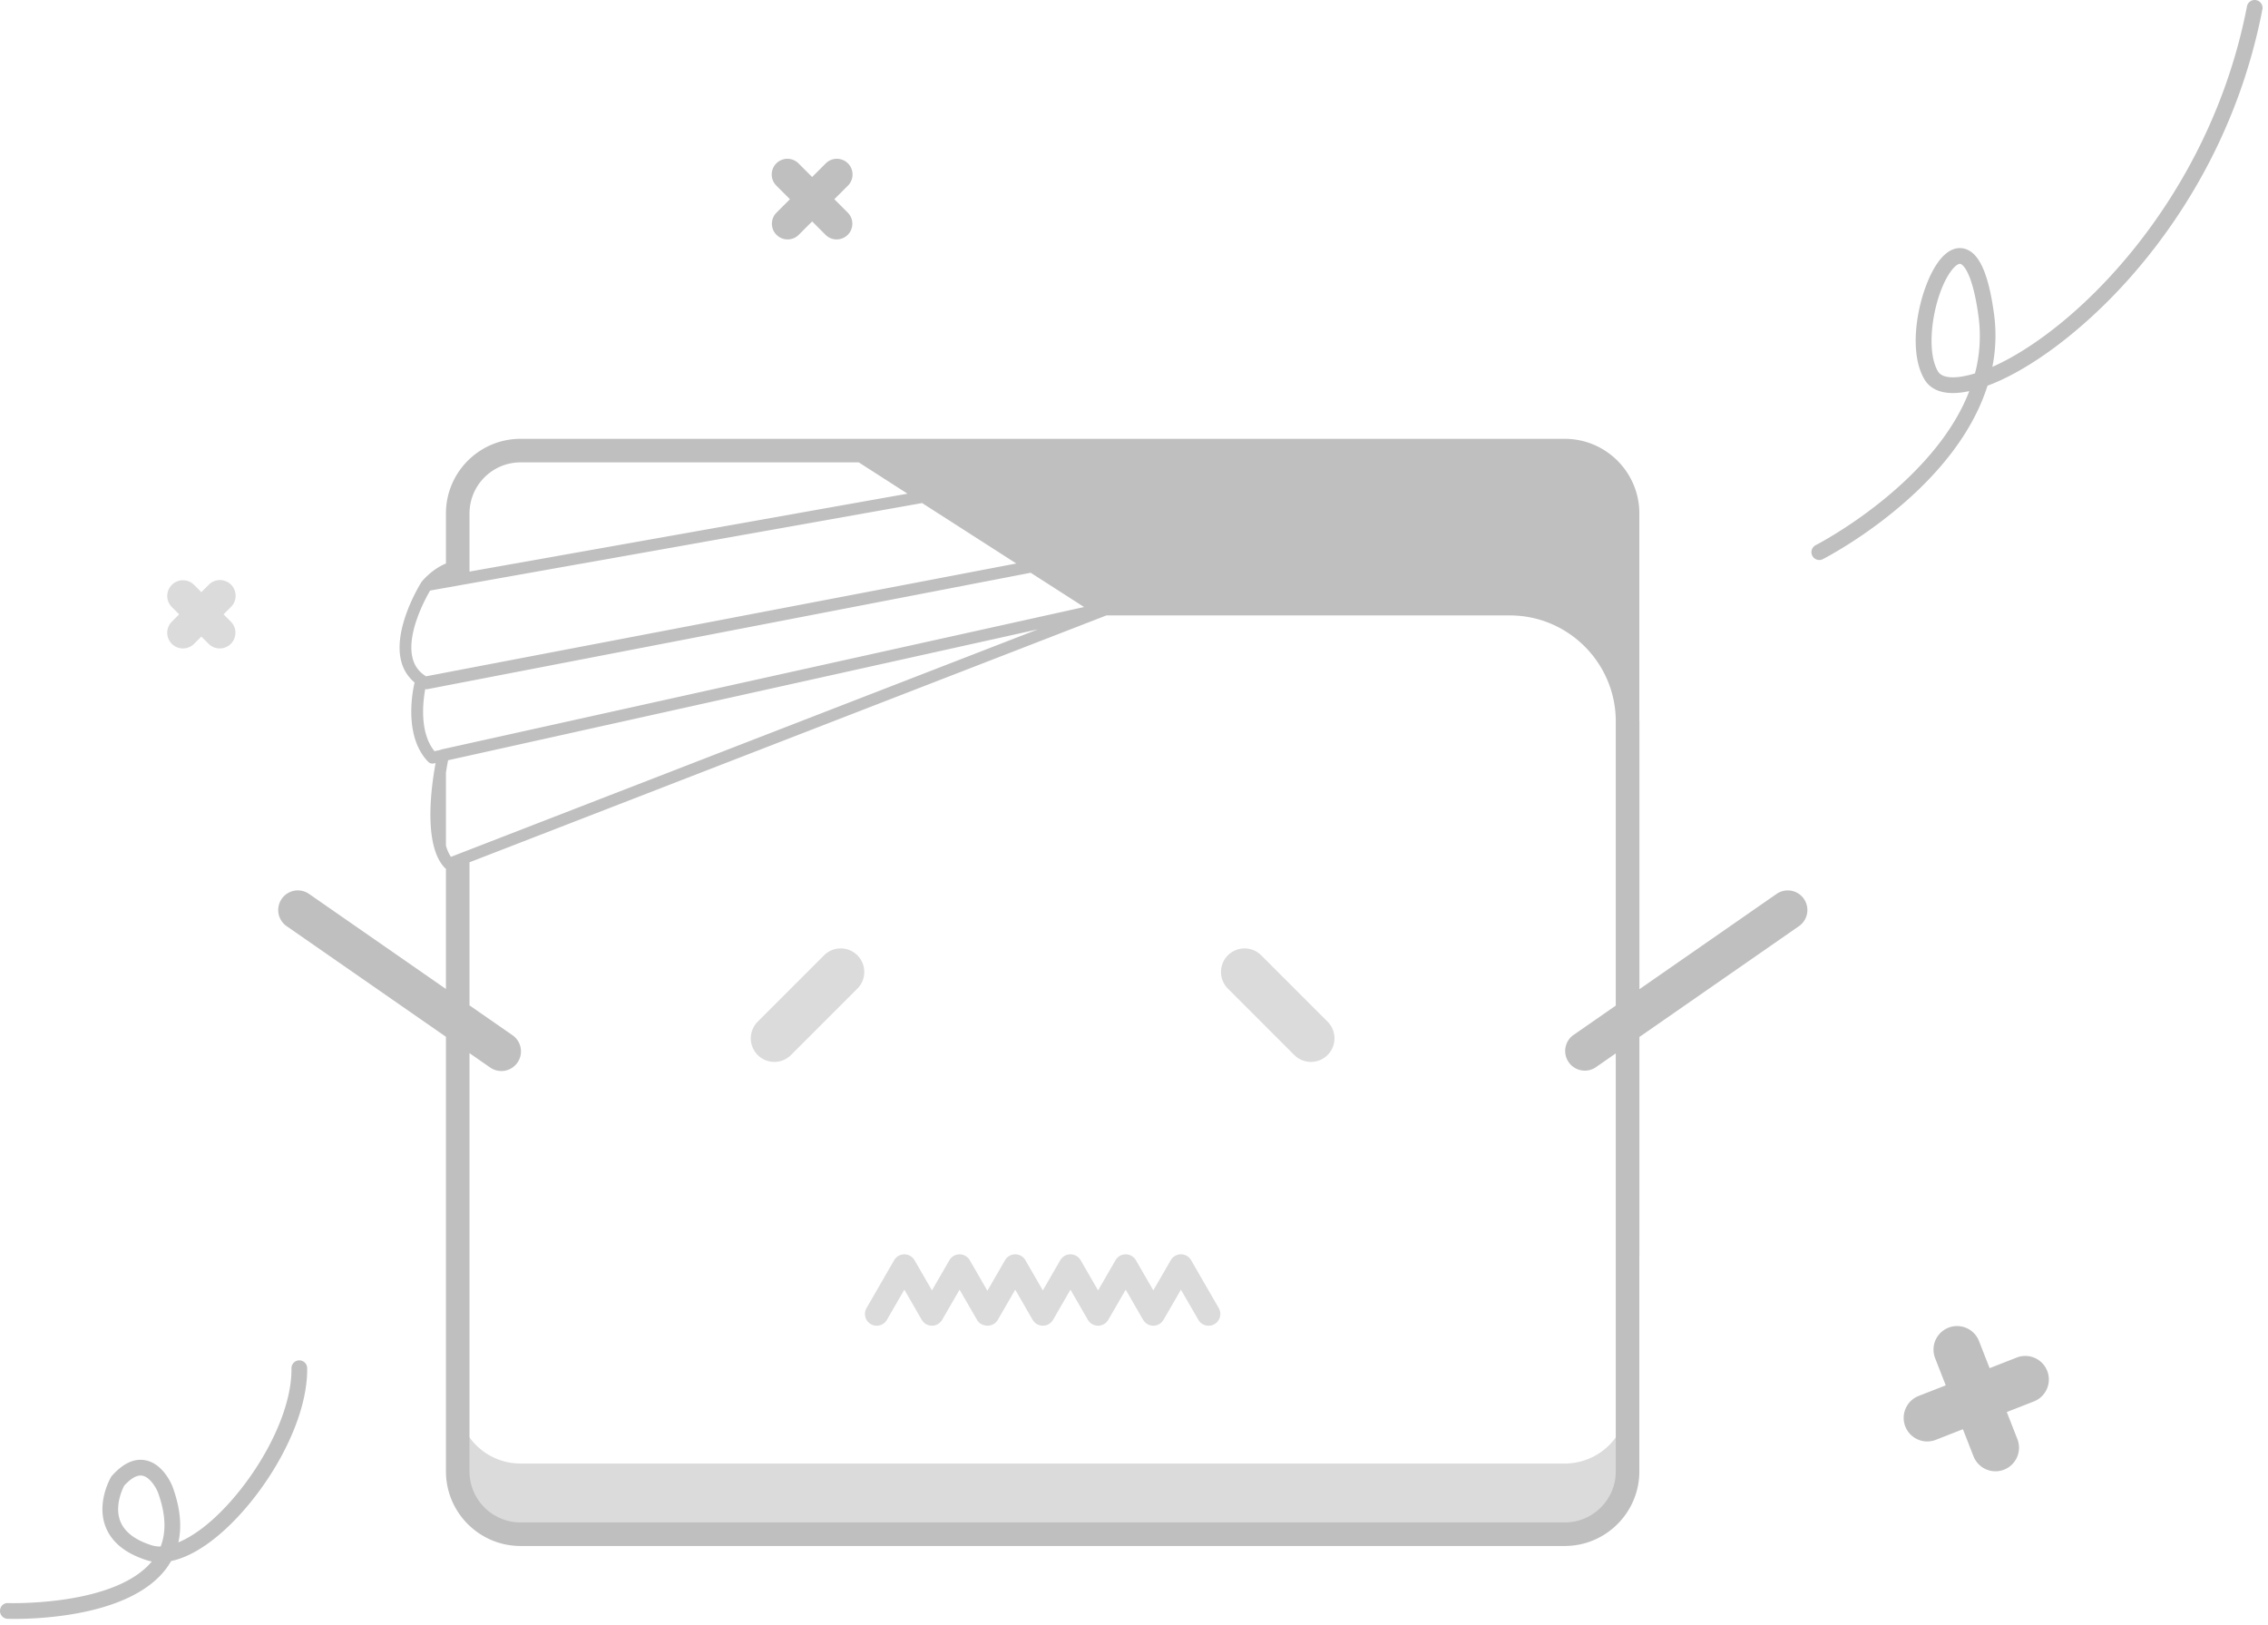 <svg class="icon" viewBox="0 0 1429 1024" version="1.1" xmlns="http://www.w3.org/2000/svg"
     data-spm-anchor-id="a313x.search_index.0.i2.34973a81PtlFjB"
     width="279.102" height="200">
    <path d="M477.404 664.646a14.841 14.841 0 0 1 0-20.989l41.816-41.816a14.841 14.841 0 0 1 20.989 20.989l-41.816 41.816a14.841 14.841 0 0 1-20.989 0m359.067 0a14.845 14.845 0 0 0 0-20.989l-41.816-41.816a14.841 14.841 0 0 0-20.989 20.989l41.816 41.816a14.841 14.841 0 0 0 20.989 0m149.43 257.37h-657.931a39.575 39.575 0 0 1-39.575-39.575v44.522a39.575 39.575 0 0 0 39.575 39.575h657.931a39.575 39.575 0 0 0 39.575-39.575v-44.522a39.575 39.575 0 0 1-39.575 39.575m-218.003-97.948l-17.403-30.136a7.405 7.405 0 0 0-12.847 0l-10.977 19.011-10.977-19.011a7.42 7.42 0 0 0-12.852 0l-10.977 19.011-10.977-19.011a7.415 7.415 0 0 0-12.852 0l-10.972 19.011-10.982-19.011a7.41 7.41 0 0 0-12.847 0l-11.106 19.228-11.101-19.228a7.425 7.425 0 0 0-12.852 0l-10.977 19.011-10.977-19.011a7.42 7.42 0 0 0-12.852 0l-17.398 30.141a7.415 7.415 0 1 0 12.847 7.42l10.982-19.011 10.972 19.011c0.049 0.084 0.124 0.143 0.173 0.223 0.247 0.396 0.534 0.762 0.856 1.113 0.109 0.109 0.208 0.233 0.322 0.341 0.411 0.386 0.856 0.742 1.365 1.039 0.01 0 0.015 0 0.025 0.01 0.074 0.045 0.163 0.064 0.247 0.109 0.45 0.237 0.91 0.425 1.385 0.564 0.158 0.045 0.312 0.074 0.47 0.099 0.435 0.099 0.866 0.158 1.301 0.178 0.099 0 0.198 0.035 0.297 0.035 0.054 0 0.119-0.02 0.183-0.025 0.559-0.015 1.103-0.074 1.637-0.213l0.064-0.01c0.579-0.153 1.123-0.396 1.647-0.678 0.054-0.03 0.109-0.04 0.163-0.069 0.114-0.064 0.203-0.153 0.312-0.228 0.237-0.153 0.47-0.317 0.693-0.495 0.178-0.148 0.346-0.307 0.505-0.47 0.173-0.173 0.346-0.346 0.495-0.534 0.173-0.213 0.322-0.43 0.47-0.653 0.074-0.119 0.173-0.218 0.247-0.336l10.972-19.011 10.982 19.011c1.187 2.063 3.23 3.28 5.427 3.582 0.218 0.035 0.43 0.064 0.648 0.084 0.119 0 0.233 0.045 0.351 0.045 0.079 0 0.158-0.025 0.233-0.03a7.391 7.391 0 0 0 6.441-3.68l10.982-19.011 10.972 19.011c0.049 0.084 0.119 0.143 0.173 0.223 0.247 0.396 0.529 0.762 0.856 1.113 0.109 0.109 0.208 0.233 0.322 0.341a7.524 7.524 0 0 0 1.385 1.049c0.079 0.045 0.163 0.064 0.247 0.109 0.45 0.237 0.91 0.425 1.39 0.564 0.153 0.045 0.312 0.074 0.47 0.099 0.43 0.099 0.866 0.158 1.301 0.178 0.099 0 0.188 0.035 0.287 0.035 0.064 0 0.129-0.02 0.198-0.025 0.549-0.015 1.093-0.074 1.632-0.213l0.064-0.01a7.668 7.668 0 0 0 1.642-0.678c0.054-0.03 0.114-0.04 0.168-0.069 0.114-0.069 0.203-0.158 0.317-0.233a6.347 6.347 0 0 0 1.192-0.965 7.049 7.049 0 0 0 0.965-1.187c0.074-0.114 0.168-0.213 0.247-0.331l10.967-19.011 10.982 19.011c0.049 0.084 0.114 0.143 0.168 0.223 0.247 0.396 0.534 0.762 0.856 1.113 0.109 0.109 0.208 0.233 0.322 0.341a7.524 7.524 0 0 0 1.385 1.039c0.48 0.282 0.994 0.475 1.519 0.633 0.712 0.223 1.44 0.361 2.162 0.361h0.015c0.767 0 1.534-0.163 2.276-0.406 0.485-0.158 0.965-0.326 1.405-0.584l0.025-0.005c0.51-0.297 0.955-0.653 1.365-1.039 0.114-0.109 0.213-0.228 0.317-0.346 0.326-0.346 0.608-0.712 0.861-1.108 0.049-0.079 0.124-0.139 0.173-0.223l10.982-19.011 10.972 19.011c0.069 0.119 0.163 0.218 0.247 0.331a6.119 6.119 0 0 0 0.955 1.187 7.722 7.722 0 0 0 1.197 0.97c0.109 0.069 0.203 0.158 0.317 0.228 0.049 0.03 0.109 0.04 0.163 0.069 0.524 0.287 1.073 0.524 1.647 0.678a7.816 7.816 0 0 0 1.707 0.228c0.059 0 0.124 0.02 0.183 0.02 0.099 0 0.183-0.03 0.277-0.035 0.445-0.015 0.89-0.074 1.336-0.173 0.148-0.035 0.297-0.059 0.445-0.099a7.618 7.618 0 0 0 1.42-0.579c0.069-0.04 0.148-0.059 0.213-0.099l0.03-0.01c0.51-0.297 0.95-0.653 1.36-1.039 0.114-0.109 0.213-0.228 0.322-0.346 0.322-0.346 0.608-0.712 0.856-1.108 0.049-0.079 0.129-0.139 0.173-0.223l10.982-19.011 10.972 19.011a7.42 7.42 0 1 0 12.852-7.42"
          fill="#dbdbdb"/>
    <path d="M1234.921 166.206c-1.078 0-3.042 1.133-5.506 4.422-10.75 14.346-16.953 48.964-8.335 63.369 2.76 4.625 10.962 3.948 15.602 3.126a63.988 63.988 0 0 0 7.702-1.88 92.704 92.704 0 0 0 2.191-36.117c-4.185-30.69-11.046-32.812-11.338-32.887a1.266 1.266 0 0 0-0.317-0.035m-88.648 186.595a4.947 4.947 0 0 1-2.251-9.35c0.287-0.148 29.211-15.038 56.206-40.465 19.629-18.472 33.169-37.388 40.564-56.592-0.811 0.183-1.608 0.336-2.394 0.475-15.815 2.785-22.765-2.701-25.813-7.791-11.853-19.827-2.765-58.793 8.909-74.381 6.347-8.469 12.323-9.038 16.226-8.034 9.231 2.394 15.157 15.464 18.655 41.123a100.856 100.856 0 0 1-1.044 33.342c52.625-23.235 136.958-105.779 160.421-227.115a4.947 4.947 0 0 1 9.716 1.88c-15.548 80.406-54.92 137.414-85.214 171.077-28.519 31.694-61.479 56.196-87.975 66.016-7.321 23.146-22.607 45.917-45.442 67.376-28.019 26.327-57.101 41.281-58.328 41.9a4.912 4.912 0 0 1-2.236 0.544M78.268 935.946c-1.108 2.122-6.213 12.758-2.493 22.35 2.627 6.767 9.261 11.877 19.713 15.202 1.771 0.559 3.73 0.851 5.748 0.767 3.695-9.547 3.087-21.074-1.84-34.381-0.935-2.295-4.848-9.399-9.77-10.235-3.982-0.707-8.311 2.948-11.358 6.297M9.324 1019.894c-2.543 0-4.15-0.054-4.551-0.069A4.937 4.937 0 0 1 0.004 1014.7c0.099-2.736 2.276-4.952 5.12-4.764 0.693 0.005 67.129 2.093 90.527-26.218a26.194 26.194 0 0 1-3.166-0.791c-13.485-4.274-22.226-11.398-25.971-21.138-5.822-15.137 3.032-30.567 3.413-31.215a4.64 4.64 0 0 1 0.569-0.777c6.881-7.772 13.891-11.111 20.846-9.889 11.21 1.954 16.696 14.954 17.279 16.433 4.868 13.144 6.114 24.967 3.76 35.345 4.432-1.825 9.191-4.586 14.138-8.251 27.361-20.267 57.547-66.906 57.126-101.41a4.947 4.947 0 0 1 9.894-0.124c0.465 38.051-31.234 87.337-61.128 109.484-8.682 6.441-16.968 10.477-24.581 12.051-0.816 1.435-1.712 2.82-2.691 4.175-21.727 30.022-79.061 32.278-95.82 32.278m516.372-894.391l8.449-8.449a9.894 9.894 0 1 0-13.99-13.99l-8.449 8.449-8.449-8.449a9.894 9.894 0 1 0-13.99 13.99l8.449 8.449-8.449 8.449a9.884 9.884 0 0 0 6.995 16.889c2.533 0 5.061-0.965 6.995-2.899l8.449-8.449 8.449 8.449c1.929 1.929 4.462 2.899 6.995 2.899a9.894 9.894 0 0 0 6.995-16.889l-8.449-8.449z"
          fill="#bfbfbf"/>
    <path d="M140.85 387.029l4.591-4.586a9.894 9.894 0 1 0-13.99-13.99l-4.591 4.586-4.586-4.586a9.884 9.884 0 0 0-13.99 0 9.884 9.884 0 0 0 0 13.99l4.586 4.586-4.586 4.591a9.884 9.884 0 0 0 6.995 16.889c2.528 0 5.061-0.97 6.995-2.899l4.586-4.591 4.591 4.591a9.874 9.874 0 0 0 13.99 0 9.894 9.894 0 0 0 0-13.99l-4.591-4.591z"
          fill="#dbdbdb"/>
    <path d="M1289.895 863.663a14.841 14.841 0 0 0-19.228-8.41l-17.072 6.678-6.678-17.067a14.841 14.841 0 1 0-27.638 10.824l6.678 17.067-17.067 6.678a14.841 14.841 0 0 0 10.819 27.648l17.067-6.683 6.678 17.067a14.855 14.855 0 0 0 19.238 8.41 14.845 14.845 0 0 0 8.405-19.228l-6.678-17.072 17.067-6.683a14.841 14.841 0 0 0 8.41-19.228m-271.839 63.305c0 17.73-14.425 32.155-32.155 32.155h-657.931a32.194 32.194 0 0 1-32.155-32.155v-263.484l13.01 9.028a12.347 12.347 0 0 0 17.215-3.097 12.372 12.372 0 0 0-3.107-17.215l-27.119-18.828v-90.132l401.303-155.529h254.194c36.567 0 66.327 29.552 66.743 66.026v179.778l-26.911 18.689a12.372 12.372 0 0 0 14.113 20.307l12.798-8.889v263.341zM653.957 396.482l-358.142 138.799-11.684 4.526c-1.336-1.919-2.355-4.324-3.156-7.015v-46.055c0.455-2.904 0.925-5.565 1.375-7.791l13.465-2.983 358.142-79.481z m-375.515 75.588a3.76 3.76 0 0 0-0.905 0.346l-3.76 0.836c-9.81-11.961-7.168-32.07-5.827-39.199 0.247 0.049 0.47 0.173 0.717 0.173a3.715 3.715 0 0 0 0.702-0.064l11.605-2.246 14.841-2.859 353.601-68.227 33.629 21.588-387.23 85.808-14.841 3.29-2.533 0.559zM260.109 415.166c-4.304-15.429 7.579-37.438 10.883-43.122l9.993-1.771 14.841-2.642 285.166-50.71 59.323 38.076-344.494 65.843-14.841 2.835-12.55 2.399c-4.23-2.622-7-6.184-8.321-10.908z m35.716-91.715c0-17.73 14.42-32.155 32.155-32.155h213.1l30.72 19.718-275.98 49.083v-36.641z m840.752 242.816a12.367 12.367 0 0 0-17.215-3.102l-86.421 60.02v-168.688c0-0.257-0.04-0.505-0.04-0.757V323.452c0-25.917-21.083-46.995-46.995-46.995h-442.431a6.841 6.841 0 0 0-0.712 0H327.97c-25.912 0-46.995 21.083-46.995 46.995v31.536c-9.542 3.987-15.444 11.714-15.444 11.714-0.752 1.197-18.417 29.508-12.58 50.443a25.328 25.328 0 0 0 8.271 12.812c-0.841 3.463-7.529 33.426 8.578 49.978a3.73 3.73 0 0 0 3.463 1.039l1.197-0.267c-2.75 14.831-7.925 51.947 5.862 66.115 0.188 0.198 0.435 0.297 0.653 0.445v75.796l-86.253-59.906a12.362 12.362 0 1 0-14.113 20.317l100.372 69.701v273.788c0 25.917 21.079 46.995 46.995 46.995h657.931c25.907 0 46.995-21.079 46.995-46.995v-135.692c0-0.129 0.035-0.247 0.035-0.386v-137.597l100.535-69.82a12.367 12.367 0 0 0 3.102-17.205z"
          fill="#bfbfbf"/>
</svg>